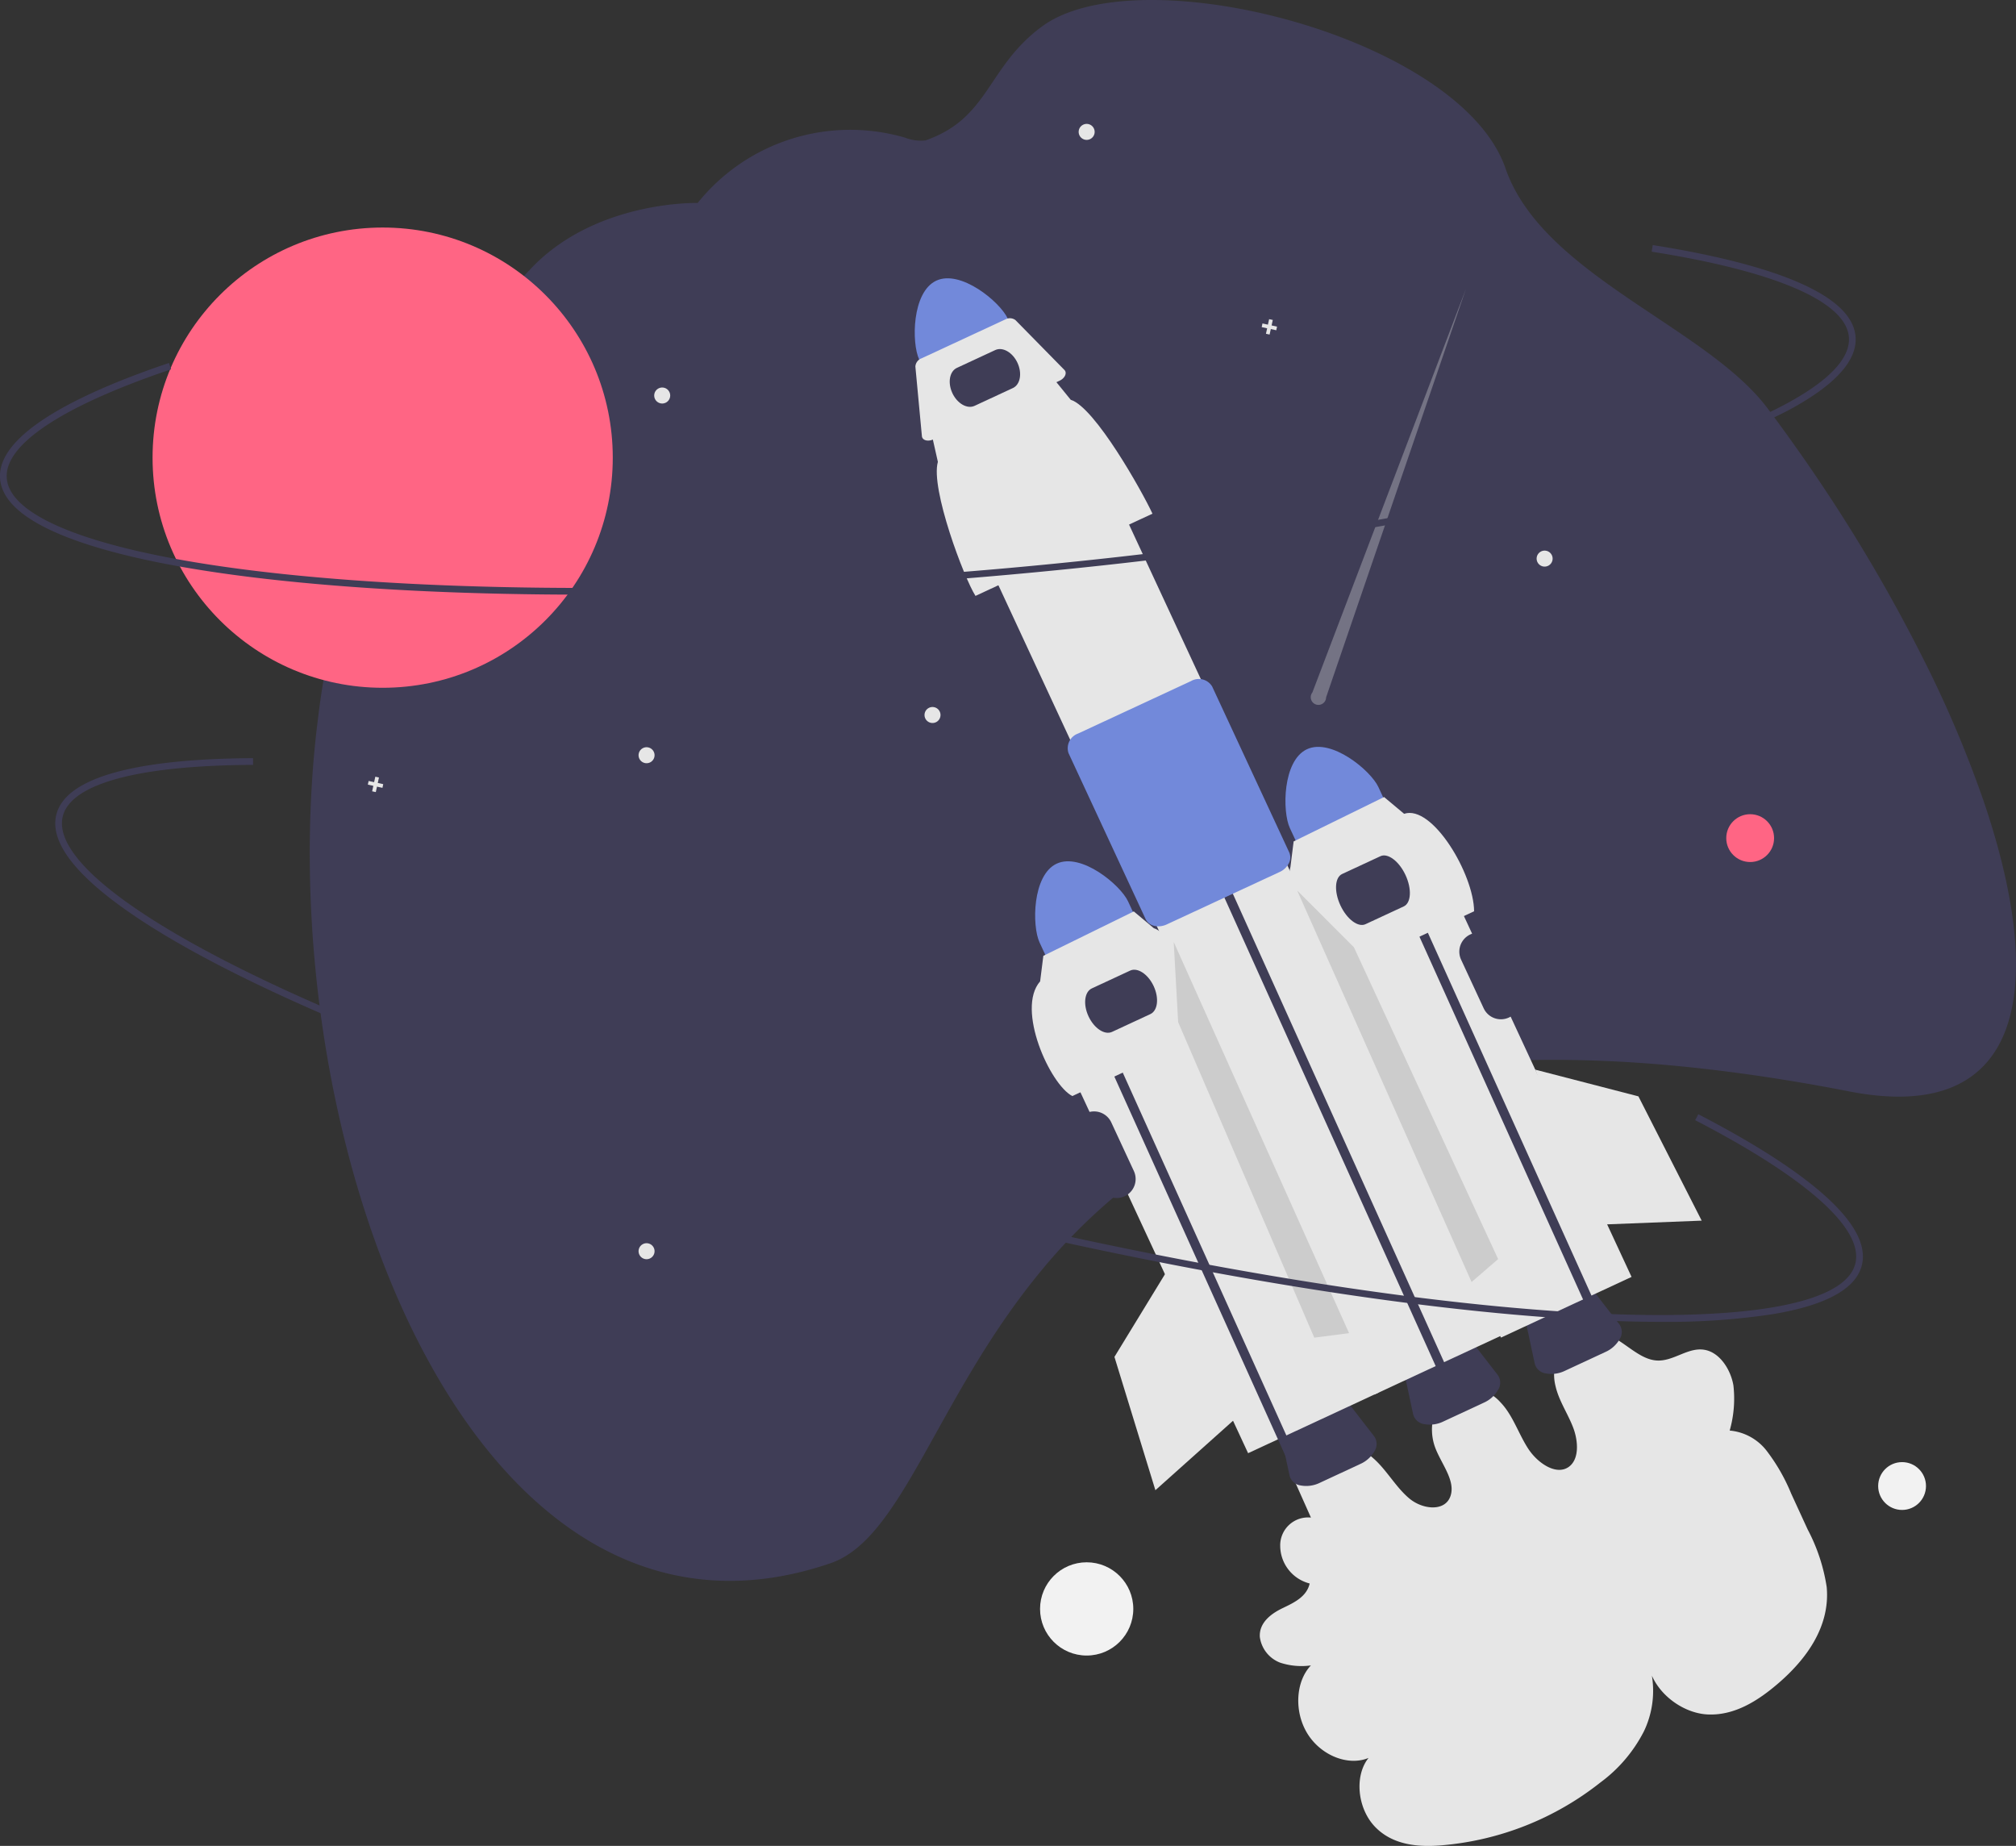 <svg xmlns="http://www.w3.org/2000/svg" width="258.862" height="237" viewBox="0 0 258.862 237">
  <rect x="0" y="0" width="258.862" height="237" fill="#333333" stroke="none"/>
  <g id="Group_45" data-name="Group 45" transform="translate(-377 -120)">
    <g id="contactMe" transform="translate(377.001 120)">
      <path id="Path_78" data-name="Path 78" d="M716.8,651.269l2.487,5.578a3.578,3.578,0,0,0-3.945,3.623,5.018,5.018,0,0,0,3.783,4.84c-.386,1.722-2.054,2.481-3.5,3.177s-3.008,1.85-2.9,3.685a4.111,4.111,0,0,0,2.6,3.3,8.761,8.761,0,0,0,3.961.355c-1.985,2.077-2.179,5.98-.435,8.781s5.226,4.179,7.833,3.1c-1.842,2.292-1.442,6.488.844,8.853,2.3,2.384,5.645,2.615,8.565,2.364a37.933,37.933,0,0,0,20.368-8.072,18.742,18.742,0,0,0,5.591-6.581,12.043,12.043,0,0,0,.462-9.263c.32,3.879,4.2,6.943,7.7,7.114s6.542-1.8,9.134-4.039c3.446-2.983,6.637-7.165,6.164-12.325a23.337,23.337,0,0,0-2.444-7.391l-2.121-4.613a23.9,23.9,0,0,0-3.021-5.319,6.75,6.75,0,0,0-4.869-2.761,14.991,14.991,0,0,0,.478-5.8c-.343-1.987-1.657-4.045-3.443-4.51-2.274-.592-4.2,1.506-6.487,1.308-2.2-.19-4.019-2.4-6.156-3.274a4.928,4.928,0,0,0-5.317.92,6.126,6.126,0,0,0-1.433,5.67c.426,1.852,1.559,3.485,2.247,5.271s.795,4.082-.526,5.058c-1.594,1.177-4.02-.425-5.265-2.362s-1.96-4.284-3.535-5.913A5.312,5.312,0,0,0,736.932,641c-1.914,1.339-2.645,4.337-1.681,6.886.789,2.084,2.6,4.192,1.969,6.154-.662,2.074-3.561,1.811-5.309.346s-2.909-3.673-4.636-5.172a7.182,7.182,0,0,0-6.055-1.763,6.233,6.233,0,0,0-4.467,3.992" transform="translate(-550.959 -462)" fill="#e6e6e6"/>
      <path id="Path_79" data-name="Path 79" d="M841.76,620.059l-5.161,2.4a3.963,3.963,0,0,1-2.505.338,1.708,1.708,0,0,1-1.389-1.257l-1.2-5.609c-.227-1.058.65-2.31,2.084-2.976l2.85-1.324c1.434-.666,2.956-.529,3.618.327l3.512,4.535a1.708,1.708,0,0,1,.065,1.872A3.962,3.962,0,0,1,841.76,620.059Z" transform="translate(-635.641 -446.465)" fill="#3f3d56"/>
      <path id="Path_80" data-name="Path 80" d="M293.746,106.821a101.545,101.545,0,0,1,22.232-35.586c8.321-8.638,21.27-8.279,21.27-8.279l.074-.092a25.123,25.123,0,0,1,26.549-8.294,5.6,5.6,0,0,0,2.636.354c8.235-2.882,7.848-9.387,14.953-14.627,12.44-9.176,53.7,1.335,59.52,18.219C445.7,72.2,466.745,78.832,474.609,89.3q1.845,2.455,3.62,4.967.832,1.167,1.646,2.352a209.523,209.523,0,0,1,14.959,25.288A147.481,147.481,0,0,1,502.32,139.6c8.2,23.976,5.4,41.839-17.217,37.426q-4.015-.786-7.838-1.406-5.535-.9-10.684-1.485-6.934-.789-13.193-1.033-2.1-.085-4.132-.114c-19.985-.277-34.809,3.484-46.1,9.323q-2.872,1.481-5.443,3.133a67.711,67.711,0,0,0-7.481,5.542,73.117,73.117,0,0,0-9.014,9.236l-.15.183c-13.209,16.157-17.556,34.044-26.745,37.194-39.278,13.465-64.119-35.346-66.667-83.094q-.193-3.609-.213-7.2-.012-1.6.016-3.2c.04-2.775.163-5.532.367-8.256q.115-1.562.266-3.108c.111-1.111.232-2.216.372-3.313A102.735,102.735,0,0,1,293.746,106.821Z" transform="translate(-247.667 -36.897)" fill="#3f3d56"/>
      <path id="Path_81" data-name="Path 81" d="M726.949,371.491c-3.137,1.46-3.188,8-2.2,10.121l1.782,3.836,11.362-5.279-1.782-3.836C735.121,374.215,730.088,370.036,726.949,371.491Z" transform="translate(-559.128 -275.297)" fill="#7289da"/>
      <path id="Path_82" data-name="Path 82" d="M624.3,490.3a1.243,1.243,0,0,1-.524-2.369l58.677-27.262a1.242,1.242,0,1,1,1.047,2.253h0l-58.677,27.262A1.235,1.235,0,0,1,624.3,490.3Z" transform="translate(-487.015 -339.026)" fill="#3f3d56"/>
      <rect id="Rectangle_138" data-name="Rectangle 138" width="18.495" height="62.442" transform="translate(166.415 115.112) rotate(-24.92)" fill="#e6e6e6"/>
      <path id="Path_83" data-name="Path 83" d="M561.02,161.765c-3.137,1.46-3.188,8-2.2,10.121l1.782,3.836,11.362-5.279-1.783-3.836C569.192,164.489,564.159,160.31,561.02,161.765Z" transform="translate(-440.797 -125.731)" fill="#7289da"/>
      <path id="Path_84" data-name="Path 84" d="M787.333,642.754l-5.161,2.4a3.963,3.963,0,0,1-2.505.338,1.708,1.708,0,0,1-1.389-1.257l-1.2-5.609c-.227-1.058.65-2.31,2.084-2.976l2.85-1.324c1.434-.666,2.956-.529,3.618.327l3.512,4.535a1.708,1.708,0,0,1,.065,1.872A3.962,3.962,0,0,1,787.333,642.754Z" transform="translate(-596.826 -462.65)" fill="#3f3d56"/>
      <path id="Path_85" data-name="Path 85" d="M732.014,670.2l-5.161,2.4a3.963,3.963,0,0,1-2.505.338,1.708,1.708,0,0,1-1.389-1.257l-1.2-5.609c-.227-1.058.65-2.31,2.084-2.976l2.85-1.324c1.434-.666,2.956-.529,3.618.327l3.512,4.535a1.708,1.708,0,0,1,.065,1.872A3.962,3.962,0,0,1,732.014,670.2Z" transform="translate(-557.376 -482.222)" fill="#3f3d56"/>
      <rect id="Rectangle_139" data-name="Rectangle 139" width="18.495" height="126.22" transform="translate(123.293 64.584) rotate(-24.92)" fill="#e6e6e6"/>
      <path id="Path_86" data-name="Path 86" d="M544.272,392.153l-1.882-4.141,1.083-.5,1.876,4.128,27.169,60.241-1.082.5" transform="translate(-386.805 -276.353)" fill="#3f3d56"/>
      <path id="Path_87" data-name="Path 87" d="M618.272,380.153l-1.882-4.141,1.083-.5,1.876,4.128,27.169,60.241-1.082.5" transform="translate(-439.577 -267.795)" fill="#3f3d56"/>
      <path id="Path_88" data-name="Path 88" d="M594.338,224.043,571.612,234.6c-1.447-2.251-5.809-13.786-4.829-17.209l-.735-3.264,15.692-7.291,2.1,2.584C586.957,210.379,593.027,221.213,594.338,224.043Z" transform="translate(-446.357 -158.09)" fill="#e6e6e6"/>
      <path id="Path_89" data-name="Path 89" d="M577.032,187.376,560.839,194.9c-.6.278-1.234.176-1.422-.228a.56.56,0,0,1-.049-.184l-.838-8.941a1.2,1.2,0,0,1,.792-1.049l10.739-4.989a1.2,1.2,0,0,1,1.313.071l6.292,6.406c.322.328.147.889-.39,1.253A1.744,1.744,0,0,1,577.032,187.376Z" transform="translate(-440.993 -138.488)" fill="#e6e6e6"/>
      <path id="Path_90" data-name="Path 90" d="M638.291,372.629a2.188,2.188,0,0,1-.52-.061,1.608,1.608,0,0,1-1.118-.868l-9.9-21.308a2,2,0,0,1,1.226-2.515l14.5-6.735a2,2,0,0,1,2.713.685l9.9,21.308a1.607,1.607,0,0,1-.058,1.414,2.44,2.44,0,0,1-1.169,1.1l-14.5,6.735A2.559,2.559,0,0,1,638.291,372.629Z" transform="translate(-489.552 -253.695)" fill="#7289da"/>
      <rect id="Rectangle_140" data-name="Rectangle 140" width="18.495" height="62.442" transform="translate(133.95 129.952) rotate(-24.92)" fill="#e6e6e6"/>
      <path id="Path_91" data-name="Path 91" d="M582.024,198.142l-4.919,2.285c-.949.441-2.23-.294-2.854-1.638s-.36-2.8.589-3.238l4.919-2.285c.949-.441,2.23.294,2.854,1.638S582.973,197.7,582.024,198.142Z" transform="translate(-451.966 -148.32)" fill="#3f3d56"/>
      <path id="Path_92" data-name="Path 92" d="M614.914,422.7c-3.137,1.46-3.188,8-2.2,10.121l1.782,3.836,11.362-5.279-1.782-3.837C623.086,425.419,618.053,421.24,614.914,422.7Z" transform="translate(-479.231 -311.813)" fill="#7289da"/>
      <path id="Path_93" data-name="Path 93" d="M436.224,373.2a1.026,1.026,0,0,1-1.113-1.724A1.026,1.026,0,0,1,436.224,373.2Z" transform="translate(-352.647 -275.372)" fill="#e6e6e6"/>
      <path id="Path_94" data-name="Path 94" d="M838.224,285.2a1.026,1.026,0,0,1-1.113-1.724A1.026,1.026,0,0,1,838.224,285.2Z" transform="translate(-639.332 -212.616)" fill="#e6e6e6"/>
      <path id="Path_95" data-name="Path 95" d="M564.224,355.2a1.026,1.026,0,0,1-1.113-1.724A1.026,1.026,0,0,1,564.224,355.2Z" transform="translate(-443.93 -262.536)" fill="#e6e6e6"/>
      <path id="Path_96" data-name="Path 96" d="M436.224,595.2a1.026,1.026,0,0,1-1.113-1.724A1.026,1.026,0,0,1,436.224,595.2Z" transform="translate(-352.647 -433.691)" fill="#e6e6e6"/>
      <path id="Path_97" data-name="Path 97" d="M633.224,94.2a1.026,1.026,0,0,1-1.113-1.724A1.026,1.026,0,0,1,633.224,94.2Z" transform="translate(-493.137 -76.404)" fill="#e6e6e6"/>
      <path id="Path_98" data-name="Path 98" d="M443.224,212.2a1.026,1.026,0,0,1-1.113-1.724A1.026,1.026,0,0,1,443.224,212.2Z" transform="translate(-357.639 -160.556)" fill="#e6e6e6"/>
      <path id="Path_99" data-name="Path 99" d="M566.71,143.807l-.7-.155.154-.705-.47-.1-.155.705-.7-.154-.1.47.7.155-.154.7.47.1.155-.705.7.155Z" transform="translate(-402.734 -101.869)" fill="#e6e6e6"/>
      <path id="Path_100" data-name="Path 100" d="M166.612,348.585l-.7-.155.154-.7-.47-.1-.155.7-.705-.154-.1.47.705.155-.154.705.47.1.155-.7.7.154Z" transform="translate(-117.405 -247.906)" fill="#e6e6e6"/>
      <path id="Path_101" data-name="Path 101" d="M808.391,465.25a2.441,2.441,0,0,1-3.239-1.184l-2.9-6.244a2.438,2.438,0,1,1,4.422-2.055l2.9,6.243A2.441,2.441,0,0,1,808.391,465.25Z" transform="translate(-614.643 -334.607)" fill="#3f3d56"/>
      <path id="Path_102" data-name="Path 102" d="M636.391,545.25a2.441,2.441,0,0,1-3.239-1.184l-2.9-6.243a2.438,2.438,0,0,1,4.422-2.055l2.9,6.244A2.441,2.441,0,0,1,636.391,545.25Z" transform="translate(-491.982 -391.659)" fill="#3f3d56"/>
      <path id="Path_103" data-name="Path 103" d="M749.709,408.317l-19.45,9.037c-1.238-1.927-4.971-11.8-4.133-14.728l.411-3.277,11.614-5.7,2.573,2.153C744.35,394.578,749.68,403.563,749.709,408.317Z" transform="translate(-560.43 -291.315)" fill="#e6e6e6"/>
      <path id="Path_104" data-name="Path 104" d="M755.541,426.325l-4.919,2.285c-.949.441-2.393-.646-3.219-2.423s-.725-3.582.224-4.023l4.919-2.285c.949-.441,2.393.646,3.219,2.423S756.49,425.884,755.541,426.325Z" transform="translate(-575.292 -309.949)" fill="#3f3d56"/>
      <path id="Path_105" data-name="Path 105" d="M478.272,435.153l-1.882-4.141,1.083-.5,1.876,4.128,27.169,60.241-1.082.5" transform="translate(-339.737 -307.018)" fill="#3f3d56"/>
      <path id="Path_106" data-name="Path 106" d="M635.3,459.52l-19.45,9.037c-2.869-1.482-7.255-11.176-4.133-14.728l.411-3.277,11.614-5.7,2.573,2.153C628.986,447.826,634.181,457.1,635.3,459.52Z" transform="translate(-478.161 -327.831)" fill="#e6e6e6"/>
      <path id="Path_107" data-name="Path 107" d="M642.922,476.63,638,478.915c-.949.441-2.3-.453-3.019-1.992s-.525-3.151.424-3.592l4.919-2.285c.949-.441,2.3.453,3.019,1.992S643.871,476.189,642.922,476.63Z" transform="translate(-495.21 -346.428)" fill="#3f3d56"/>
      <circle id="Ellipse_5" data-name="Ellipse 5" cx="29.546" cy="29.546" r="29.546" transform="translate(19.589 29.214)" fill="#ff6584"/>
      <path id="Path_108" data-name="Path 108" d="M737.487,218.651l17.955-52.439-19.716,51.811a.987.987,0,1,0,1.761.628Z" transform="translate(-567.211 -129.118)" fill="#f0f0f0" opacity="0.3"/>
      <path id="Path_109" data-name="Path 109" d="M364.836,173.4q-5.272,1.752-11.69,3.442c-22.129,5.826-51.791,10.371-83.522,12.8s-61.738,2.444-84.5.05c-11.086-1.166-19.855-2.844-26.062-4.986-6.572-2.268-10.025-5-10.263-8.122-.465-6.081,11.535-11.434,21.684-14.853l.275.815c-13.937,4.7-21.43,9.657-21.1,13.972.42,5.495,13.38,9.984,35.557,12.317,22.708,2.389,52.661,2.37,84.341-.052s61.288-6.958,83.368-12.772c21.564-5.677,33.691-12.085,33.271-17.58-.349-4.562-9.342-8.465-25.323-10.99l.134-.85c11.612,1.835,25.556,5.367,26.047,11.774.239,3.122-2.759,6.347-8.909,9.588A89.9,89.9,0,0,1,364.836,173.4Z" transform="translate(-148.791 -115.126)" fill="#3f3d56"/>
      <circle id="Ellipse_6" data-name="Ellipse 6" cx="3.07" cy="3.07" r="3.07" transform="translate(221.657 104.539)" fill="#ff6584"/>
      <circle id="Ellipse_7" data-name="Ellipse 7" cx="3.07" cy="3.07" r="3.07" transform="translate(241.163 187.726)" fill="#f2f2f2"/>
      <circle id="Ellipse_8" data-name="Ellipse 8" cx="5.986" cy="5.986" r="5.986" transform="translate(133.546 200.588)" fill="#f2f2f2"/>
      <circle id="Ellipse_9" data-name="Ellipse 9" cx="3.07" cy="3.07" r="3.07" transform="translate(90.852 127.2)" fill="#3f3d56"/>
      <path id="Path_110" data-name="Path 110" d="M687.226,478.768l13.246,3.429,8.124,15.957-13.734.539Z" transform="translate(-490.094 -341.432)" fill="#e6e6e6"/>
      <path id="Path_111" data-name="Path 111" d="M580.645,398.574l7.29,7.294L606.451,445.9l-3.409,2.945Z" transform="translate(-414.086 -284.242)" fill="#ccc"/>
      <path id="Path_112" data-name="Path 112" d="M525.386,421.624l.572,10.3,17.476,40.5,4.468-.575Z" transform="translate(-374.678 -300.68)" fill="#ccc"/>
      <path id="Path_113" data-name="Path 113" d="M505.988,566.637l-7.134,11.675,5.259,17.116,10.244-9.164Z" transform="translate(-355.757 -404.096)" fill="#e6e6e6"/>
      <path id="Path_114" data-name="Path 114" d="M379.692,448.627q-5.556,0-12.179-.42c-22.837-1.45-52.419-6.492-83.3-14.2s-59.358-17.152-80.2-26.6c-10.152-4.6-17.944-8.96-23.159-12.951-5.521-4.224-7.936-7.907-7.178-10.944,1.477-5.917,14.552-7.212,25.261-7.256l0,.861c-14.706.06-23.382,2.406-24.43,6.6-1.334,5.347,9.548,13.695,29.858,22.9,20.8,9.428,49.225,18.858,80.053,26.55s60.354,12.726,83.141,14.173c22.254,1.414,35.783-.843,37.117-6.19,1.108-4.44-6.2-10.979-20.564-18.415l.4-.764c10.441,5.4,22.56,13.153,21,19.388-.758,3.037-4.62,5.153-11.479,6.289A89.888,89.888,0,0,1,379.692,448.627Z" transform="translate(-166.445 -278.911)" fill="#3f3d56"/>
    </g>
  </g>
</svg>
